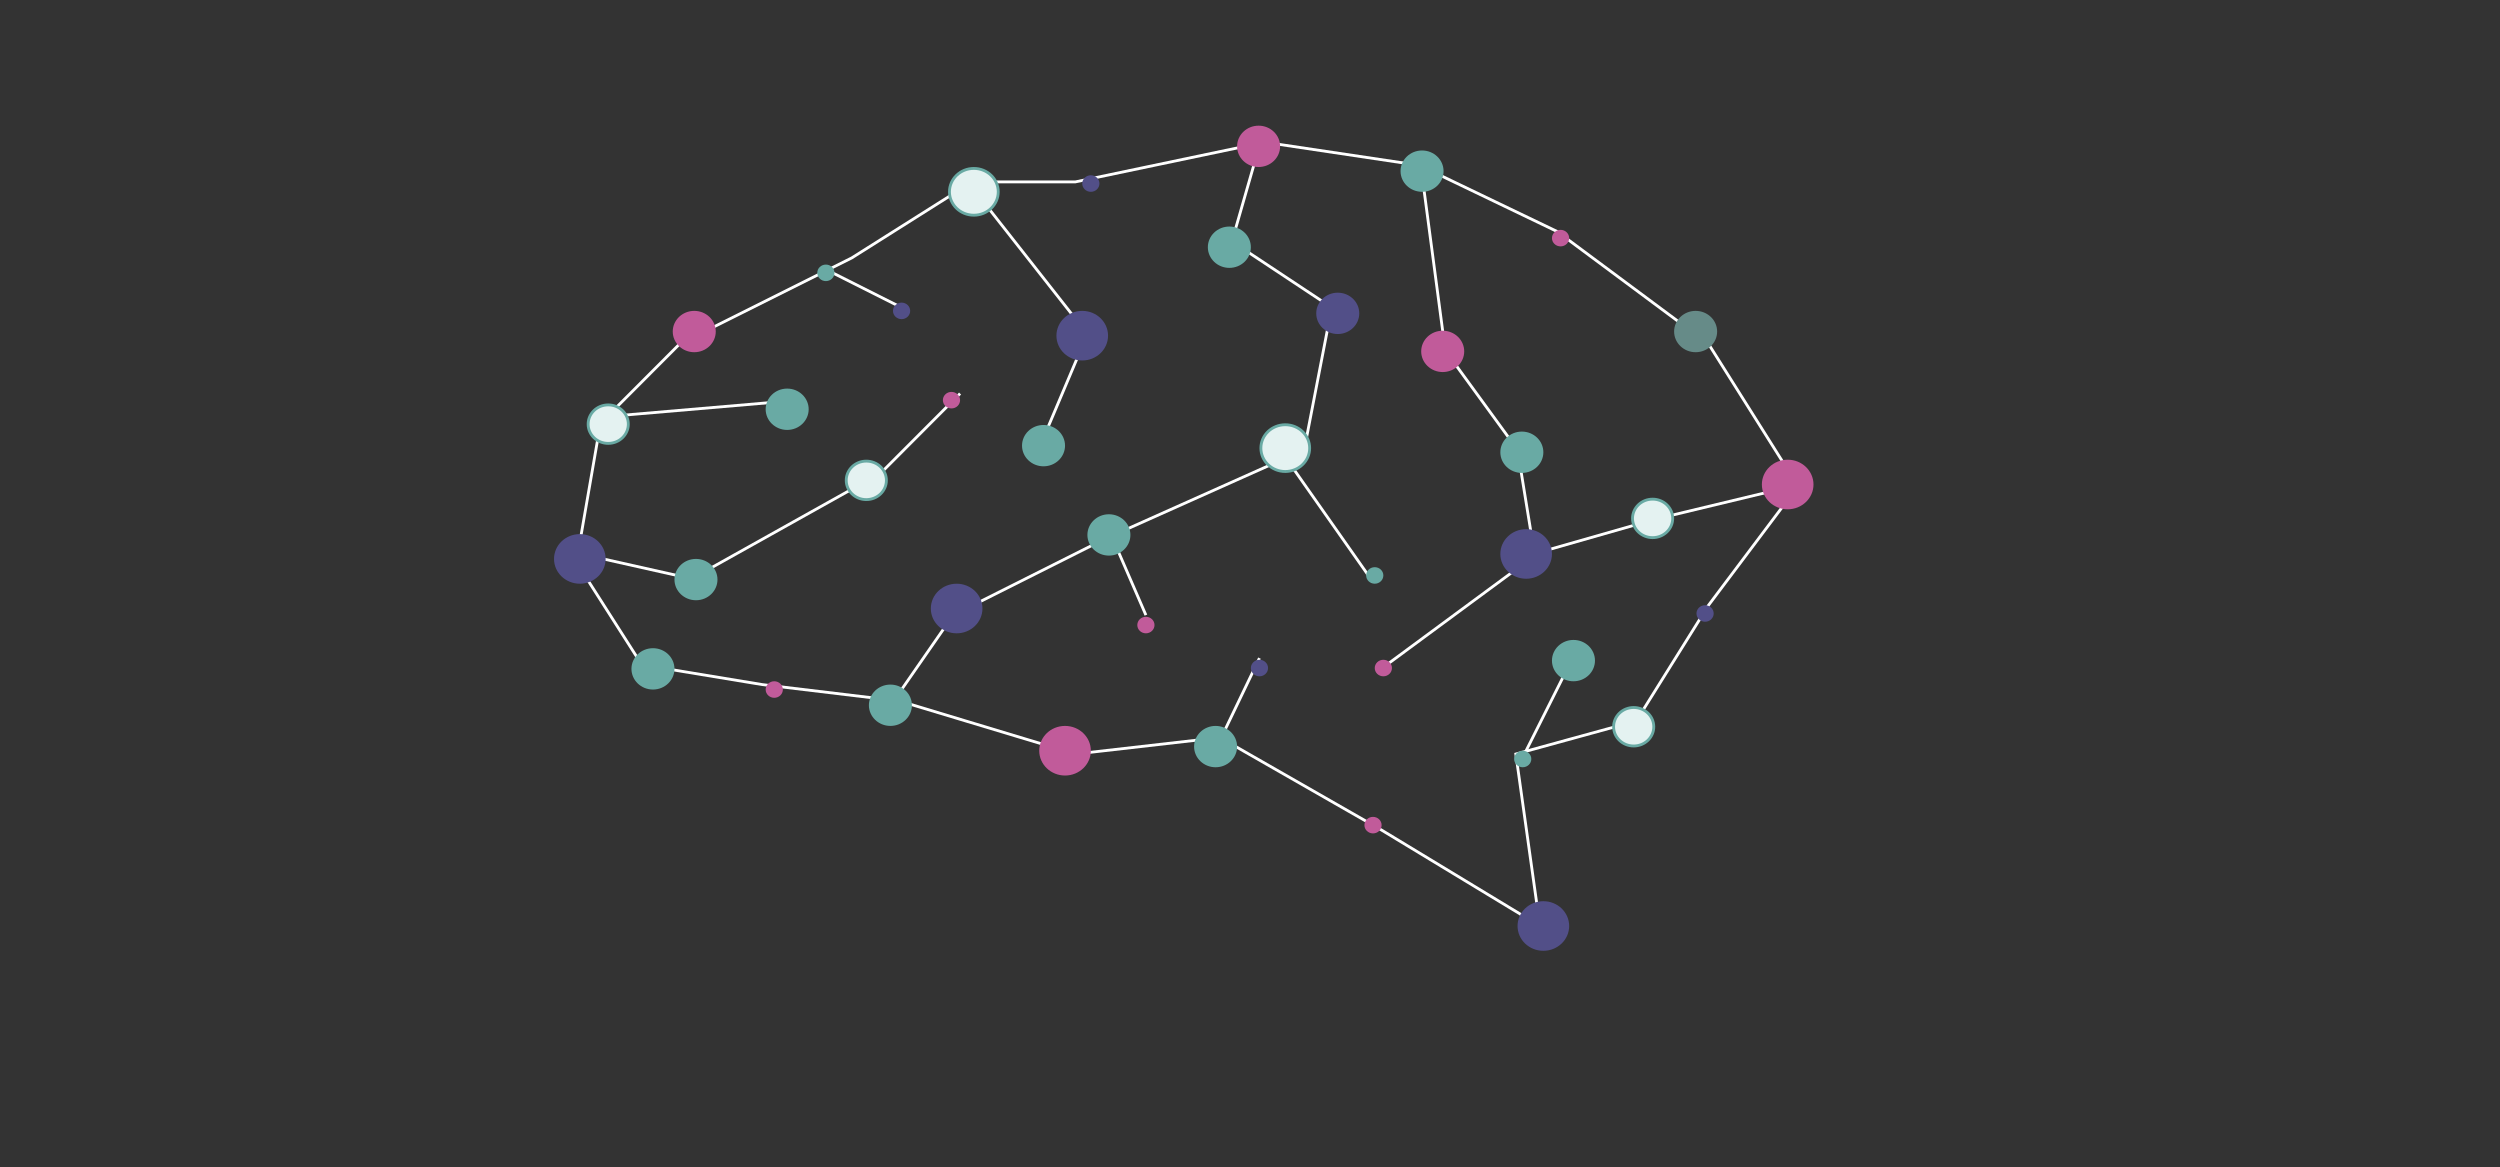 <svg width="878" height="410" viewBox="0 0 878 410" fill="none" xmlns="http://www.w3.org/2000/svg">
<rect x="0" y="0" width="878" height="410" fill="#333333" stroke="none"/>
<mask id="mask0" mask-type="alpha" maskUnits="userSpaceOnUse" x="171" y="18" width="478" height="333">
<rect x="171.612" y="18.584" width="477.371" height="332.181" fill="white"/>
</mask>
<g mask="url(#mask0)">
<path d="M299.111 90.595L238.685 120.793L210.888 148.668L202.429 197.45L225.391 233.456L267.69 240.425L316.031 246.232L377.666 264.816L428.425 259.008L485.226 291.53L540.818 325.212L532.358 264.816L574.657 253.201L600.036 212.549L631.458 170.736L600.036 120.793L546.861 81.303L498.52 58.074L444.135 49.943L377.666 63.881H341.41L299.111 90.595Z" stroke="white"/>
<path d="M535.38 264.816L552.3 231.133" stroke="white"/>
<path d="M499.124 59.235L507.584 123.116L532.963 157.96L539.006 195.128L487.039 233.456" stroke="white"/>
<path d="M536.589 195.127L581.305 182.351L629.647 170.736" stroke="white"/>
<path d="M313.01 247.394L334.764 216.034L387.939 189.32L458.034 157.96L467.703 108.017L432.655 84.787L442.323 51.105" stroke="white"/>
<path d="M206.659 195.127L242.915 203.258L309.384 166.09L337.18 138.215" stroke="white"/>
<path d="M390.356 188.159L402.442 216.034" stroke="white"/>
<path d="M449.574 157.96L482.204 204.419" stroke="white"/>
<path d="M340.806 65.042L381.896 117.309L366.185 154.476" stroke="white"/>
<path d="M212.703 146.346L280.381 140.538" stroke="white"/>
<path d="M291.257 95.241L316.636 108.017" stroke="white"/>
<path d="M427.822 261.331L442.324 231.133" stroke="white"/>
<ellipse cx="203.639" cy="196.289" rx="9.064" ry="8.711" fill="#524F88"/>
<path d="M350.58 67.365C350.58 71.882 346.764 75.576 342.016 75.576C337.267 75.576 333.452 71.882 333.452 67.365C333.452 62.849 337.267 59.154 342.016 59.154C346.764 59.154 350.58 62.849 350.58 67.365Z" fill="#E4F2F1" stroke="#69AAA4"/>
<ellipse cx="627.833" cy="170.156" rx="9.064" ry="8.711" fill="#C15B9A"/>
<path d="M459.952 157.379C459.952 161.896 456.137 165.59 451.388 165.59C446.639 165.59 442.824 161.896 442.824 157.379C442.824 152.863 446.639 149.168 451.388 149.168C456.137 149.168 459.952 152.863 459.952 157.379Z" fill="#E4F2F1" stroke="#69AAA4"/>
<ellipse cx="380.084" cy="117.89" rx="9.064" ry="8.711" fill="#524F88"/>
<ellipse cx="335.972" cy="213.711" rx="9.064" ry="8.711" fill="#524F88"/>
<ellipse cx="535.984" cy="194.546" rx="9.064" ry="8.711" fill="#524F88"/>
<ellipse cx="542.028" cy="325.212" rx="9.064" ry="8.711" fill="#524F88"/>
<ellipse cx="374.042" cy="263.654" rx="9.064" ry="8.711" fill="#C15B9A"/>
<path d="M220.661 148.959C220.661 152.674 217.522 155.718 213.608 155.718C209.693 155.718 206.554 152.674 206.554 148.959C206.554 145.245 209.693 142.2 213.608 142.2C217.522 142.2 220.661 145.245 220.661 148.959Z" fill="#E4F2F1" stroke="#69AAA4"/>
<ellipse cx="426.915" cy="262.202" rx="7.553" ry="7.259" fill="#69AAA4"/>
<ellipse cx="312.708" cy="247.684" rx="7.553" ry="7.259" fill="#69AAA4"/>
<path d="M580.805 255.234C580.805 258.949 577.666 261.993 573.752 261.993C569.838 261.993 566.699 258.949 566.699 255.234C566.699 251.52 569.838 248.475 573.752 248.475C577.666 248.475 580.805 251.52 580.805 255.234Z" fill="#E4F2F1" stroke="#69AAA4"/>
<path d="M587.452 182.061C587.452 185.776 584.313 188.82 580.398 188.82C576.484 188.82 573.345 185.776 573.345 182.061C573.345 178.347 576.484 175.302 580.398 175.302C584.313 175.302 587.452 178.347 587.452 182.061Z" fill="#E4F2F1" stroke="#69AAA4"/>
<ellipse cx="595.505" cy="116.438" rx="7.553" ry="7.259" fill="#668B88"/>
<ellipse cx="229.319" cy="234.908" rx="7.553" ry="7.259" fill="#69AAA4"/>
<ellipse cx="499.427" cy="60.106" rx="7.553" ry="7.259" fill="#69AAA4"/>
<ellipse cx="469.818" cy="110.05" rx="7.554" ry="7.259" fill="#524F88"/>
<ellipse cx="244.426" cy="203.548" rx="7.553" ry="7.259" fill="#69AAA4"/>
<path d="M311.302 168.704C311.302 172.418 308.163 175.463 304.249 175.463C300.335 175.463 297.196 172.418 297.196 168.704C297.196 164.989 300.335 161.945 304.249 161.945C308.163 161.945 311.302 164.989 311.302 168.704Z" fill="#E4F2F1" stroke="#69AAA4"/>
<ellipse cx="276.452" cy="143.732" rx="7.553" ry="7.259" fill="#69AAA4"/>
<ellipse cx="366.487" cy="156.508" rx="7.553" ry="7.259" fill="#69AAA4"/>
<ellipse cx="389.45" cy="187.868" rx="7.553" ry="7.259" fill="#69AAA4"/>
<ellipse cx="431.75" cy="86.82" rx="7.553" ry="7.259" fill="#69AAA4"/>
<ellipse cx="534.474" cy="158.832" rx="7.553" ry="7.259" fill="#69AAA4"/>
<ellipse cx="506.678" cy="123.407" rx="7.553" ry="7.259" fill="#C15B9A"/>
<path d="M560.155 232.004C560.155 236.014 556.773 239.264 552.602 239.264C548.43 239.264 545.048 236.014 545.048 232.004C545.048 227.995 548.43 224.745 552.602 224.745C556.773 224.745 560.155 227.995 560.155 232.004Z" fill="#69AAA4"/>
<ellipse cx="442.021" cy="51.395" rx="7.553" ry="7.259" fill="#C15B9A"/>
<ellipse cx="243.821" cy="116.438" rx="7.553" ry="7.259" fill="#C15B9A"/>
<ellipse cx="271.92" cy="242.167" rx="3.021" ry="2.904" fill="#C15B9A"/>
<ellipse cx="534.776" cy="266.558" rx="3.021" ry="2.904" fill="#69AAA4"/>
<ellipse cx="598.828" cy="215.453" rx="3.021" ry="2.904" fill="#524F88"/>
<ellipse cx="482.204" cy="289.788" rx="3.021" ry="2.904" fill="#C15B9A"/>
<ellipse cx="485.83" cy="234.617" rx="3.021" ry="2.904" fill="#C15B9A"/>
<ellipse cx="316.636" cy="109.179" rx="3.021" ry="2.904" fill="#524F88"/>
<ellipse cx="334.159" cy="140.538" rx="3.021" ry="2.904" fill="#C15B9A"/>
<ellipse cx="442.323" cy="234.617" rx="3.021" ry="2.904" fill="#524F88"/>
<ellipse cx="402.441" cy="219.518" rx="3.021" ry="2.904" fill="#C15B9A"/>
<ellipse cx="482.809" cy="202.097" rx="3.021" ry="2.904" fill="#69AAA4"/>
<ellipse cx="548.07" cy="83.626" rx="3.021" ry="2.904" fill="#C15B9A"/>
<ellipse cx="383.106" cy="64.462" rx="3.021" ry="2.904" fill="#524F88"/>
<ellipse cx="290.048" cy="95.822" rx="3.021" ry="2.904" fill="#69AAA4"/>
</g>
</svg>

